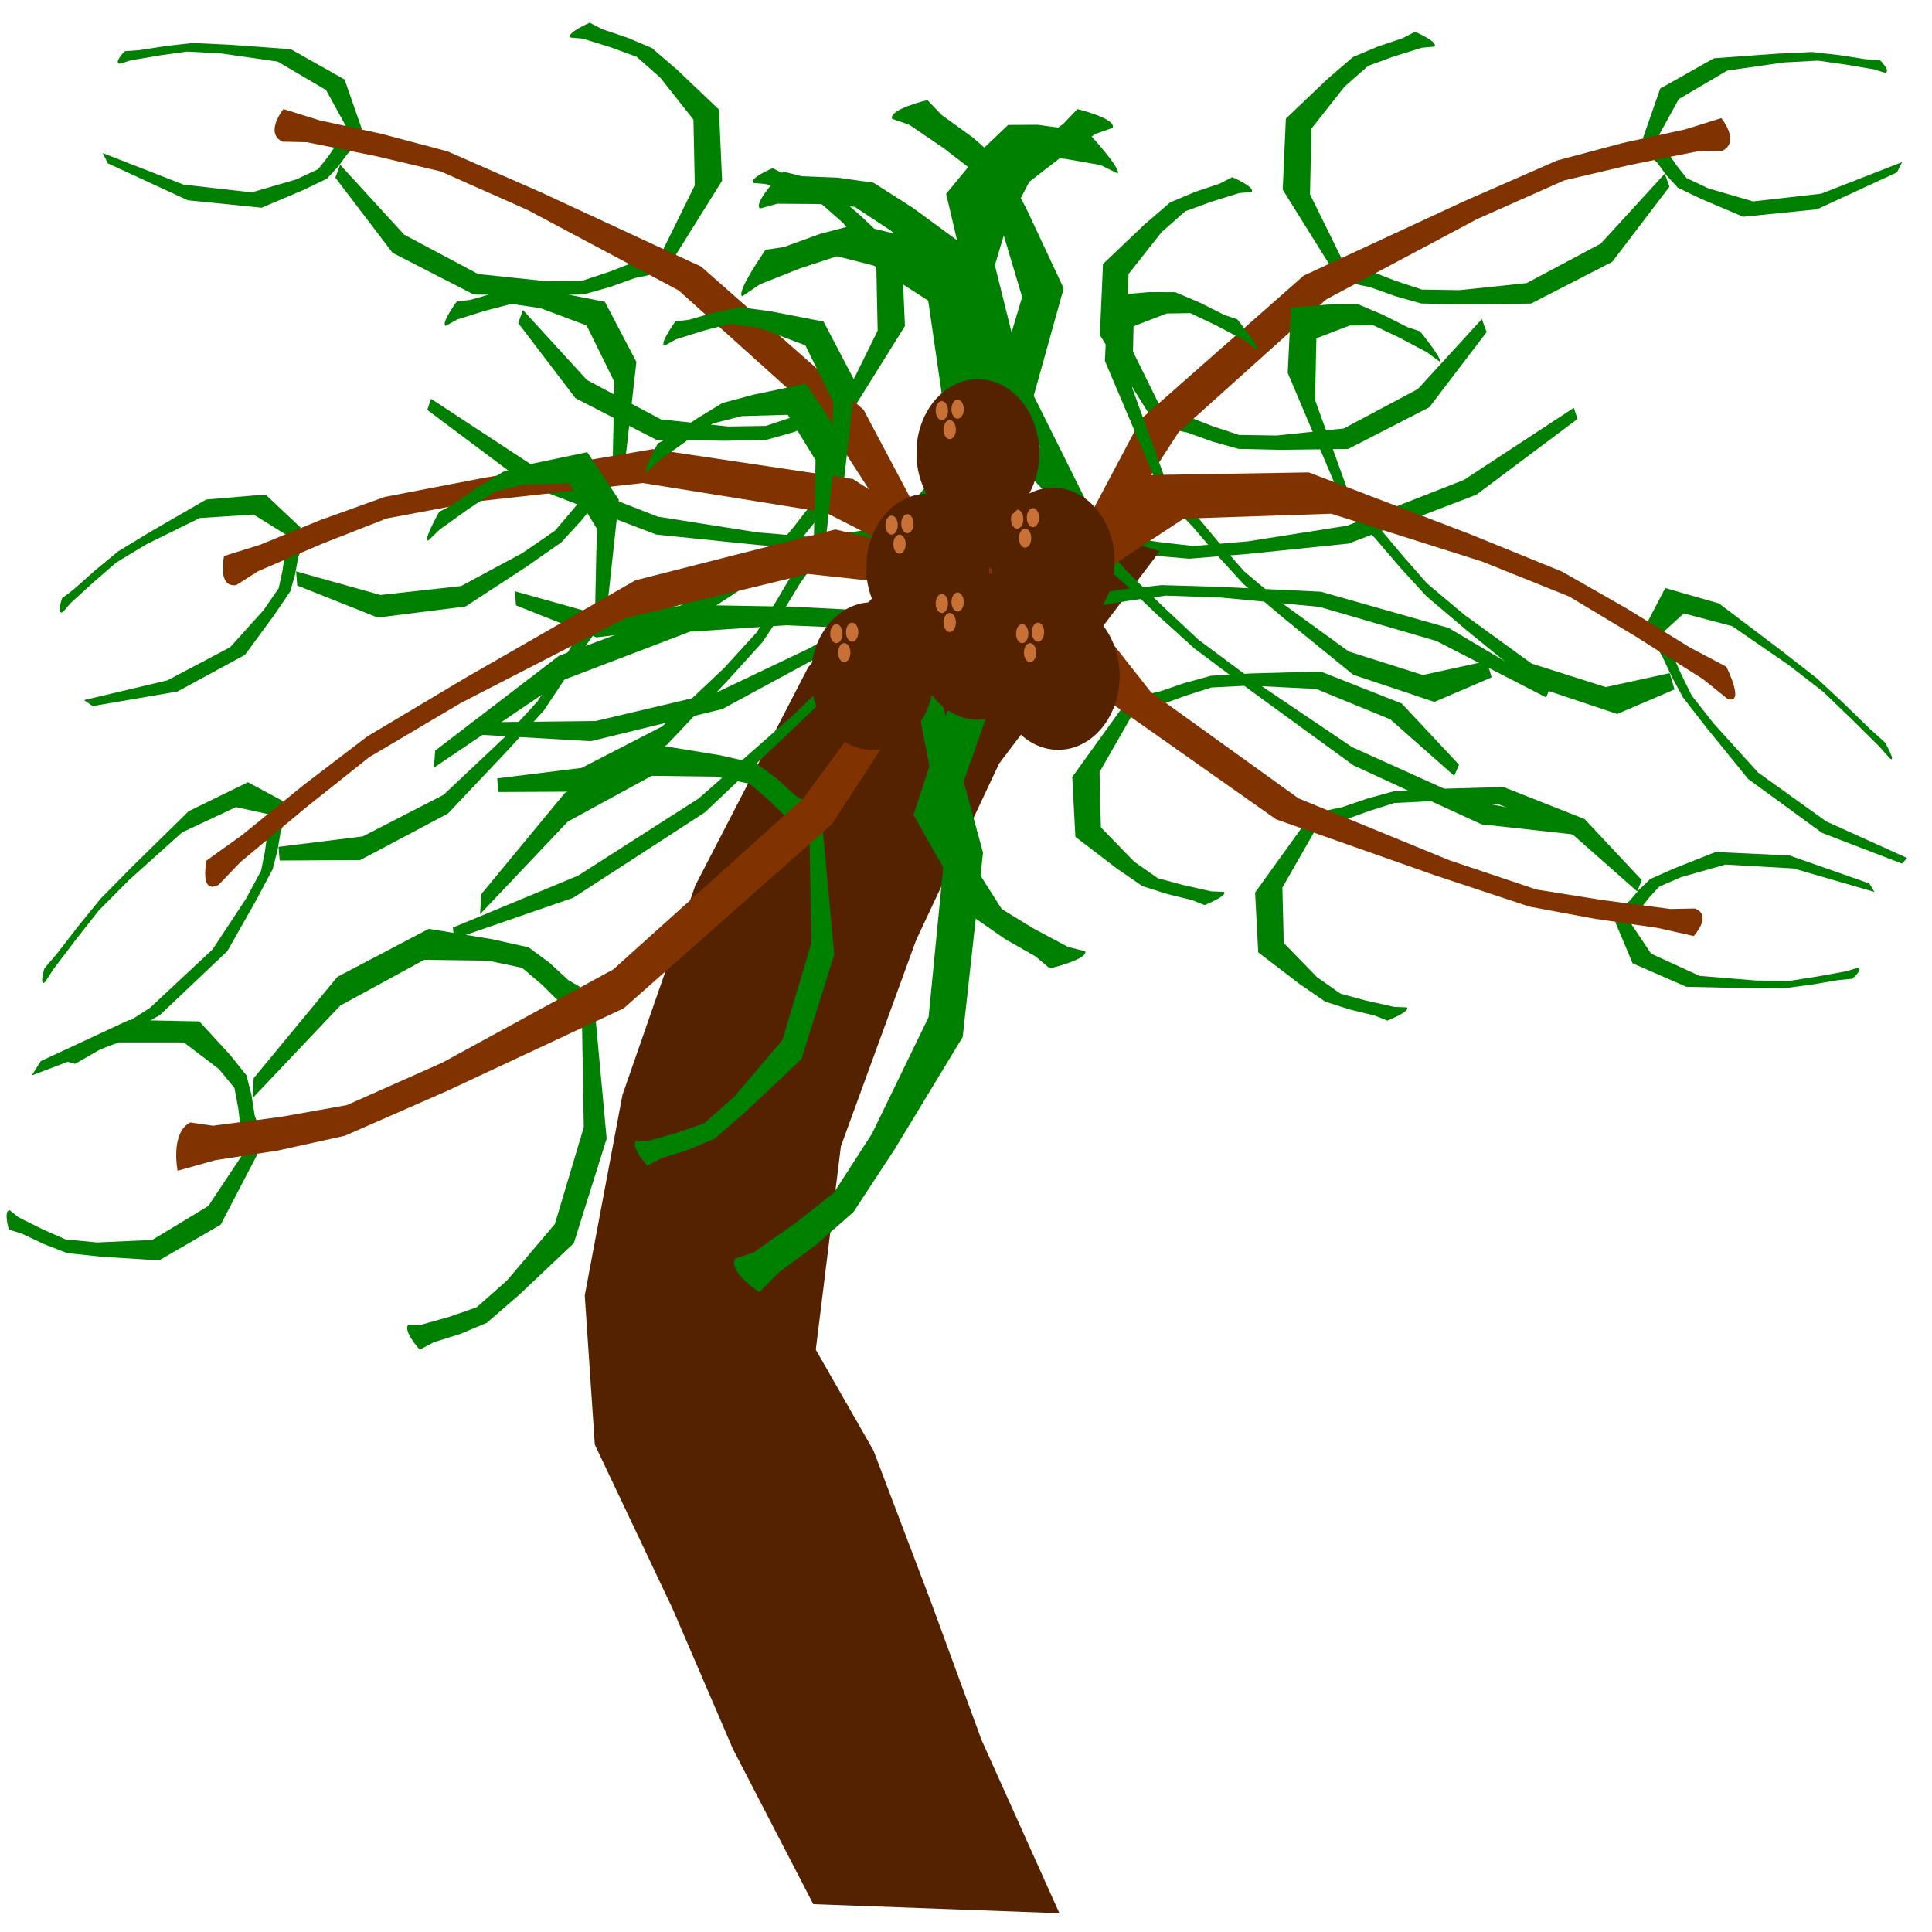 <?xml version="1.0" encoding="UTF-8" standalone="no"?>
<!-- Created with Inkscape (http://www.inkscape.org/) -->

<svg
   xmlns:dc="http://purl.org/dc/elements/1.1/"
   xmlns:cc="http://creativecommons.org/ns#"
   xmlns:rdf="http://www.w3.org/1999/02/22-rdf-syntax-ns#"
   xmlns:svg="http://www.w3.org/2000/svg"
   xmlns="http://www.w3.org/2000/svg"
   xmlns:sodipodi="http://sodipodi.sourceforge.net/DTD/sodipodi-0.dtd"
   xmlns:inkscape="http://www.inkscape.org/namespaces/inkscape"
   width="64"
   height="64"
   viewBox="0 0 64 64"
   id="svg2"
   version="1.1"
   inkscape:version="0.91 r13725"
   sodipodi:docname="arvore2.svg">
  <defs
     id="defs4" />
  <sodipodi:namedview
     id="base"
     pagecolor="#ffffff"
     bordercolor="#666666"
     borderopacity="1.0"
     inkscape:pageopacity="0.0"
     inkscape:pageshadow="2"
     inkscape:zoom="3.6125109"
     inkscape:cx="68.214905"
     inkscape:cy="6.6551126"
     inkscape:document-units="px"
     inkscape:current-layer="layer1"
     showgrid="false"
     units="px"
     inkscape:window-width="1440"
     inkscape:window-height="791"
     inkscape:window-x="0"
     inkscape:window-y="31"
     inkscape:window-maximized="1" />
  <g
     inkscape:label="Camada 1"
     inkscape:groupmode="layer"
     id="layer1"
     transform="translate(0,-988.362)">
    <g
       id="g3626"
       transform="matrix(0.05,0,0,0.06,13.797,994.987)">
      <g
         id="g3503">
        <g
           id="g3355"
           transform="matrix(0.872,0,0,0.516,415.925,-202.015)">
          <path
             style="fill:#008000;fill-opacity:1"
             d="m 25.163,294.245 c 0,0 29.523,9.918 26.863,20.029 l -13.141,6.477 -26.657,25.54 -23.596,25.698 -16.911,45.649 -18.549,87.375 25.347,119.12 73.923,128.871 -5.222,-0.896 -5.223,-0.896 -5.222,-0.896 -5.222,-0.896 -84.289,-124.224 -25.644,-129.496 28.601,-85.969 18.481,-48.455 22.148,-27.15 23.463,-23.915 z"
             id="path3339"
             inkscape:connector-curvature="0"
             sodipodi:nodetypes="cccccccccccccccccccc" />
          <path
             sodipodi:nodetypes="cccccccccccccccccccc"
             inkscape:connector-curvature="0"
             id="path3341"
             d="m 40.738,766.28 c 0,0 -0.107,-18.266 8.755,-19.938 l 8.808,4.848 27.845,6.097 27.133,4.465 41.353,-5.008 75.366,-16.736 88.882,-49.019 83.424,-77.095 0.71,2.972 0.71,2.972 0.71,2.972 0.71,2.972 -76.847,81.059 -97.148,52.3 -76.988,11.111 -44.039,5.041 -27.905,-3.278 -25.663,-4.934 z"
             style="fill:#008000;fill-opacity:1" />
          <path
             sodipodi:nodetypes="cccccccccccccccccccc"
             inkscape:connector-curvature="0"
             id="path3343"
             d="m 142.772,367.085 c 0,0 17.967,10.715 14.711,15.829 l -9.618,1.246 -21.356,9.378 -19.363,10.008 -17.929,22.215 -25.216,44.972 -1.031,70.294 29.509,84.298 -3.306,-1.421 -3.306,-1.421 -3.306,-1.421 -3.306,-1.421 -37.028,-83.57 2.379,-76.078 31.627,-42.412 19.381,-23.486 18.626,-11.068 19.011,-9.047 z"
             style="fill:#008000;fill-opacity:1" />
          <path
             style="fill:#008000;fill-opacity:1"
             d="m 97.375,637.016 c 0,0 -2.507,-20.769 3.53,-21.319 l 6.867,6.849 20.479,11.165 19.759,9.203 28.541,0.605 51.004,-7.543 56.254,-42.164 48.662,-74.893 0.897,3.485 0.897,3.485 0.897,3.485 0.897,3.485 -43.489,80.397 -61.655,44.633 -52.899,0.905 -30.435,-0.976 -20.146,-7.972 -18.783,-9.511 z"
             id="path3345"
             inkscape:connector-curvature="0"
             sodipodi:nodetypes="cccccccccccccccccccc" />
          <path
             style="fill:#008000;fill-opacity:1"
             d="m 281.698,211.522 c 0,0 17.967,10.715 14.711,15.829 l -9.618,1.246 -21.356,9.378 -19.363,10.008 -17.929,22.215 -25.216,44.972 -1.031,70.294 29.509,84.298 -3.306,-1.421 -3.306,-1.421 -3.306,-1.421 -3.306,-1.421 -37.028,-83.57 2.379,-76.078 31.627,-42.412 19.381,-23.486 18.626,-11.068 19.011,-9.047 z"
             id="path3347"
             inkscape:connector-curvature="0"
             sodipodi:nodetypes="cccccccccccccccccccc" />
          <path
             sodipodi:nodetypes="cccccccccccccccccccc"
             inkscape:connector-curvature="0"
             id="path3349"
             d="m 236.301,481.452 c 0,0 -2.507,-20.769 3.53,-21.319 l 6.867,6.849 20.479,11.165 19.759,9.203 28.541,0.605 51.004,-7.543 56.254,-42.164 48.662,-74.893 0.897,3.485 0.897,3.485 0.897,3.485 0.897,3.485 -43.489,80.397 -61.655,44.633 -52.899,0.905 -30.435,-0.976 -20.146,-7.972 -18.783,-9.511 z"
             style="fill:#008000;fill-opacity:1" />
          <path
             sodipodi:nodetypes="cccccccccccccccccccc"
             inkscape:connector-curvature="0"
             id="path3351"
             d="m 634.986,241.955 c 0,0 8.903,12.59 3.678,13.414 l -8.339,-3.667 -21.901,-5.232 -20.628,-4.082 -25.727,1.919 -43.211,8.74 -36.805,30.484 -19.517,50.031 -1.92,-2.074 -1.92,-2.074 -1.92,-2.074 -1.92,-2.074 13.124,-53.006 40.845,-32.438 47.034,-4.804 27.54,-1.842 20.579,3.292 19.854,4.35 z"
             style="fill:#008000;fill-opacity:1" />
          <path
             style="fill:#008000;fill-opacity:1"
             d="m 460.497,345.235 c 0,0 7.507,-15.331 11.342,-13.463 l 1.124,7.305 7.364,15.368 7.786,13.74 16.745,11.051 33.66,13.771 51.792,-8.271 61.451,-33.786 -0.976,2.75 -0.976,2.75 -0.976,2.75 -0.976,2.75 -60.754,39.529 -56.08,7.971 -31.913,-19.078 -17.712,-12.014 -8.55,-13.03 -7.07,-13.59 z"
             id="path3353"
             inkscape:connector-curvature="0"
             sodipodi:nodetypes="cccccccccccccccccccc" />
          <path
             transform="matrix(0.71,0.704,-0.704,0.71,0,0)"
             sodipodi:nodetypes="cccccccccccccccccccc"
             inkscape:connector-curvature="0"
             id="rect3336"
             d="m 579.322,-146.439 c 0,0 28.098,7.598 25.189,24.14 l -12.881,13.666 -26.556,47.136 -23.612,46.561 -17.858,75.998 -20.868,141.753 20.326,179.661 66.784,181.883 -5,0 -5,0 -5,0 -5,0 -76.929,-171.826 -20.256,-195.823 30.503,-142.251 19.466,-80.811 22.267,-48.446 23.423,-43.735 z"
             style="fill:#803300;fill-opacity:1" />
        </g>
        <path
           style="fill:#552200;fill-opacity:1"
           d="m 366.031,162.241 126.447,31.612 -106.482,117.296 -54.905,97.331 -49.913,113.969 -16.638,112.305 38.267,55.737 38.267,84.021 33.276,75.702 51.577,95.667 -163.05,-4.991 -53.241,-85.685 -39.931,-77.366 -51.577,-90.676 -6.655,-82.357 24.957,-110.641 48.25,-115.633 74.87,-120.624 z"
           id="rect3366"
           inkscape:connector-curvature="0"
           sodipodi:nodetypes="ccccccccccccccccccc" />
        <g
           transform="matrix(-0.872,0,0,0.516,360.435,-207.006)"
           id="g3369">
          <path
             sodipodi:nodetypes="cccccccccccccccccccc"
             inkscape:connector-curvature="0"
             id="path3371"
             d="m 25.163,294.245 c 0,0 29.523,9.918 26.863,20.029 l -13.141,6.477 -26.657,25.54 -23.596,25.698 -16.911,45.649 -18.549,87.375 25.347,119.12 73.923,128.871 -5.222,-0.896 -5.223,-0.896 -5.222,-0.896 -5.222,-0.896 -84.289,-124.224 -25.644,-129.496 28.601,-85.969 18.481,-48.455 22.148,-27.15 23.463,-23.915 z"
             style="fill:#008000;fill-opacity:1" />
          <path
             style="fill:#008000;fill-opacity:1"
             d="m 40.738,766.28 c 0,0 -0.107,-18.266 8.755,-19.938 l 8.808,4.848 27.845,6.097 27.133,4.465 41.353,-5.008 75.366,-16.736 88.882,-49.019 83.424,-77.095 0.71,2.972 0.71,2.972 0.71,2.972 0.71,2.972 -76.847,81.059 -97.148,52.3 -76.988,11.111 -44.039,5.041 -27.905,-3.278 -25.663,-4.934 z"
             id="path3373"
             inkscape:connector-curvature="0"
             sodipodi:nodetypes="cccccccccccccccccccc" />
          <path
             style="fill:#008000;fill-opacity:1"
             d="m 142.772,367.085 c 0,0 17.967,10.715 14.711,15.829 l -9.618,1.246 -21.356,9.378 -19.363,10.008 -17.929,22.215 -25.216,44.972 -1.031,70.294 29.509,84.298 -3.306,-1.421 -3.306,-1.421 -3.306,-1.421 -3.306,-1.421 -37.028,-83.57 2.379,-76.078 31.627,-42.412 19.381,-23.486 18.626,-11.068 19.011,-9.047 z"
             id="path3375"
             inkscape:connector-curvature="0"
             sodipodi:nodetypes="cccccccccccccccccccc" />
          <path
             sodipodi:nodetypes="cccccccccccccccccccc"
             inkscape:connector-curvature="0"
             id="path3377"
             d="m 97.375,637.016 c 0,0 -2.507,-20.769 3.53,-21.319 l 6.867,6.849 20.479,11.165 19.759,9.203 28.541,0.605 51.004,-7.543 56.254,-42.164 48.662,-74.893 0.897,3.485 0.897,3.485 0.897,3.485 0.897,3.485 -43.489,80.397 -61.655,44.633 -52.899,0.905 -30.435,-0.976 -20.146,-7.972 -18.783,-9.511 z"
             style="fill:#008000;fill-opacity:1" />
          <path
             sodipodi:nodetypes="cccccccccccccccccccc"
             inkscape:connector-curvature="0"
             id="path3379"
             d="m 281.698,211.522 c 0,0 17.967,10.715 14.711,15.829 l -9.618,1.246 -21.356,9.378 -19.363,10.008 -17.929,22.215 -25.216,44.972 -1.031,70.294 29.509,84.298 -3.306,-1.421 -3.306,-1.421 -3.306,-1.421 -3.306,-1.421 -37.028,-83.57 2.379,-76.078 31.627,-42.412 19.381,-23.486 18.626,-11.068 19.011,-9.047 z"
             style="fill:#008000;fill-opacity:1" />
          <path
             style="fill:#008000;fill-opacity:1"
             d="m 236.301,481.452 c 0,0 -2.507,-20.769 3.53,-21.319 l 6.867,6.849 20.479,11.165 19.759,9.203 28.541,0.605 51.004,-7.543 56.254,-42.164 48.662,-74.893 0.897,3.485 0.897,3.485 0.897,3.485 0.897,3.485 -43.489,80.397 -61.655,44.633 -52.899,0.905 -30.435,-0.976 -20.146,-7.972 -18.783,-9.511 z"
             id="path3381"
             inkscape:connector-curvature="0"
             sodipodi:nodetypes="cccccccccccccccccccc" />
          <path
             style="fill:#008000;fill-opacity:1"
             d="m 634.986,241.955 c 0,0 8.903,12.59 3.678,13.414 l -8.339,-3.667 -21.901,-5.232 -20.628,-4.082 -25.727,1.919 -43.211,8.74 -36.805,30.484 -19.517,50.031 -1.92,-2.074 -1.92,-2.074 -1.92,-2.074 -1.92,-2.074 13.124,-53.006 40.845,-32.438 47.034,-4.804 27.54,-1.842 20.579,3.292 19.854,4.35 z"
             id="path3383"
             inkscape:connector-curvature="0"
             sodipodi:nodetypes="cccccccccccccccccccc" />
          <path
             sodipodi:nodetypes="cccccccccccccccccccc"
             inkscape:connector-curvature="0"
             id="path3385"
             d="m 460.497,345.235 c 0,0 7.507,-15.331 11.342,-13.463 l 1.124,7.305 7.364,15.368 7.786,13.74 16.745,11.051 33.66,13.771 51.792,-8.271 61.451,-33.786 -0.976,2.75 -0.976,2.75 -0.976,2.75 -0.976,2.75 -60.754,39.529 -56.08,7.971 -31.913,-19.078 -17.712,-12.014 -8.55,-13.03 -7.07,-13.59 z"
             style="fill:#008000;fill-opacity:1" />
          <path
             style="fill:#803300;fill-opacity:1"
             d="m 579.322,-146.439 c 0,0 28.098,7.598 25.189,24.14 l -12.881,13.666 -26.556,47.136 -23.612,46.561 -17.858,75.998 -20.868,141.753 20.326,179.661 66.784,181.883 -5,0 -5,0 -5,0 -5,0 -76.929,-171.826 -20.256,-195.823 30.503,-142.251 19.466,-80.811 22.267,-48.446 23.423,-43.735 z"
             id="path3387"
             inkscape:connector-curvature="0"
             sodipodi:nodetypes="cccccccccccccccccccc"
             transform="matrix(0.71,0.704,-0.704,0.71,0,0)" />
        </g>
        <g
           id="g3389"
           transform="matrix(-0.762,0.425,0.251,0.45,188.229,-158.809)">
          <path
             style="fill:#008000;fill-opacity:1"
             d="m 25.163,294.245 c 0,0 29.523,9.918 26.863,20.029 l -13.141,6.477 -26.657,25.54 -23.596,25.698 -16.911,45.649 -18.549,87.375 25.347,119.12 73.923,128.871 -5.222,-0.896 -5.223,-0.896 -5.222,-0.896 -5.222,-0.896 -84.289,-124.224 -25.644,-129.496 28.601,-85.969 18.481,-48.455 22.148,-27.15 23.463,-23.915 z"
             id="path3391"
             inkscape:connector-curvature="0"
             sodipodi:nodetypes="cccccccccccccccccccc" />
          <path
             sodipodi:nodetypes="cccccccccccccccccccc"
             inkscape:connector-curvature="0"
             id="path3393"
             d="m 40.738,766.28 c 0,0 -0.107,-18.266 8.755,-19.938 l 8.808,4.848 27.845,6.097 27.133,4.465 41.353,-5.008 75.366,-16.736 88.882,-49.019 83.424,-77.095 0.71,2.972 0.71,2.972 0.71,2.972 0.71,2.972 -76.847,81.059 -97.148,52.3 -76.988,11.111 -44.039,5.041 -27.905,-3.278 -25.663,-4.934 z"
             style="fill:#008000;fill-opacity:1" />
          <path
             sodipodi:nodetypes="cccccccccccccccccccc"
             inkscape:connector-curvature="0"
             id="path3395"
             d="m 142.772,367.085 c 0,0 17.967,10.715 14.711,15.829 l -9.618,1.246 -21.356,9.378 -19.363,10.008 -17.929,22.215 -25.216,44.972 -1.031,70.294 29.509,84.298 -3.306,-1.421 -3.306,-1.421 -3.306,-1.421 -3.306,-1.421 -37.028,-83.57 2.379,-76.078 31.627,-42.412 19.381,-23.486 18.626,-11.068 19.011,-9.047 z"
             style="fill:#008000;fill-opacity:1" />
          <path
             style="fill:#008000;fill-opacity:1"
             d="m 97.375,637.016 c 0,0 -2.507,-20.769 3.53,-21.319 l 6.867,6.849 20.479,11.165 19.759,9.203 28.541,0.605 51.004,-7.543 56.254,-42.164 48.662,-74.893 0.897,3.485 0.897,3.485 0.897,3.485 0.897,3.485 -43.489,80.397 -61.655,44.633 -52.899,0.905 -30.435,-0.976 -20.146,-7.972 -18.783,-9.511 z"
             id="path3397"
             inkscape:connector-curvature="0"
             sodipodi:nodetypes="cccccccccccccccccccc" />
          <path
             style="fill:#008000;fill-opacity:1"
             d="m 281.698,211.522 c 0,0 17.967,10.715 14.711,15.829 l -9.618,1.246 -21.356,9.378 -19.363,10.008 -17.929,22.215 -25.216,44.972 -1.031,70.294 29.509,84.298 -3.306,-1.421 -3.306,-1.421 -3.306,-1.421 -3.306,-1.421 -37.028,-83.57 2.379,-76.078 31.627,-42.412 19.381,-23.486 18.626,-11.068 19.011,-9.047 z"
             id="path3399"
             inkscape:connector-curvature="0"
             sodipodi:nodetypes="cccccccccccccccccccc" />
          <path
             sodipodi:nodetypes="cccccccccccccccccccc"
             inkscape:connector-curvature="0"
             id="path3401"
             d="m 236.301,481.452 c 0,0 -2.507,-20.769 3.53,-21.319 l 6.867,6.849 20.479,11.165 19.759,9.203 28.541,0.605 51.004,-7.543 56.254,-42.164 48.662,-74.893 0.897,3.485 0.897,3.485 0.897,3.485 0.897,3.485 -43.489,80.397 -61.655,44.633 -52.899,0.905 -30.435,-0.976 -20.146,-7.972 -18.783,-9.511 z"
             style="fill:#008000;fill-opacity:1" />
          <path
             sodipodi:nodetypes="cccccccccccccccccccc"
             inkscape:connector-curvature="0"
             id="path3403"
             d="m 634.986,241.955 c 0,0 8.903,12.59 3.678,13.414 l -8.339,-3.667 -21.901,-5.232 -20.628,-4.082 -25.727,1.919 -43.211,8.74 -36.805,30.484 -19.517,50.031 -1.92,-2.074 -1.92,-2.074 -1.92,-2.074 -1.92,-2.074 13.124,-53.006 40.845,-32.438 47.034,-4.804 27.54,-1.842 20.579,3.292 19.854,4.35 z"
             style="fill:#008000;fill-opacity:1" />
          <path
             style="fill:#008000;fill-opacity:1"
             d="m 460.497,345.235 c 0,0 7.507,-15.331 11.342,-13.463 l 1.124,7.305 7.364,15.368 7.786,13.74 16.745,11.051 33.66,13.771 51.792,-8.271 61.451,-33.786 -0.976,2.75 -0.976,2.75 -0.976,2.75 -0.976,2.75 -60.754,39.529 -56.08,7.971 -31.913,-19.078 -17.712,-12.014 -8.55,-13.03 -7.07,-13.59 z"
             id="path3405"
             inkscape:connector-curvature="0"
             sodipodi:nodetypes="cccccccccccccccccccc" />
          <path
             transform="matrix(0.71,0.704,-0.704,0.71,0,0)"
             sodipodi:nodetypes="cccccccccccccccccccc"
             inkscape:connector-curvature="0"
             id="path3407"
             d="m 579.322,-146.439 c 0,0 28.098,7.598 25.189,24.14 l -12.881,13.666 -26.556,47.136 -23.612,46.561 -17.858,75.998 -20.868,141.753 20.326,179.661 66.784,181.883 -5,0 -5,0 -5,0 -5,0 -76.929,-171.826 -20.256,-195.823 30.503,-142.251 19.466,-80.811 22.267,-48.446 23.423,-43.735 z"
             style="fill:#803300;fill-opacity:1" />
        </g>
        <g
           transform="matrix(-0.762,0.682,0.251,0.366,176.583,-97.347)"
           id="g3409">
          <path
             sodipodi:nodetypes="cccccccccccccccccccc"
             inkscape:connector-curvature="0"
             id="path3411"
             d="m 25.163,294.245 c 0,0 29.523,9.918 26.863,20.029 l -13.141,6.477 -26.657,25.54 -23.596,25.698 -16.911,45.649 -18.549,87.375 25.347,119.12 73.923,128.871 -5.222,-0.896 -5.223,-0.896 -5.222,-0.896 -5.222,-0.896 -84.289,-124.224 -25.644,-129.496 28.601,-85.969 18.481,-48.455 22.148,-27.15 23.463,-23.915 z"
             style="fill:#008000;fill-opacity:1" />
          <path
             style="fill:#008000;fill-opacity:1"
             d="m 40.738,766.28 c 0,0 -0.107,-18.266 8.755,-19.938 l 8.808,4.848 27.845,6.097 27.133,4.465 41.353,-5.008 75.366,-16.736 88.882,-49.019 83.424,-77.095 0.71,2.972 0.71,2.972 0.71,2.972 0.71,2.972 -76.847,81.059 -97.148,52.3 -76.988,11.111 -44.039,5.041 -27.905,-3.278 -25.663,-4.934 z"
             id="path3413"
             inkscape:connector-curvature="0"
             sodipodi:nodetypes="cccccccccccccccccccc" />
          <path
             style="fill:#008000;fill-opacity:1"
             d="m 142.772,367.085 c 0,0 17.967,10.715 14.711,15.829 l -9.618,1.246 -21.356,9.378 -19.363,10.008 -17.929,22.215 -25.216,44.972 -1.031,70.294 29.509,84.298 -3.306,-1.421 -3.306,-1.421 -3.306,-1.421 -3.306,-1.421 -37.028,-83.57 2.379,-76.078 31.627,-42.412 19.381,-23.486 18.626,-11.068 19.011,-9.047 z"
             id="path3415"
             inkscape:connector-curvature="0"
             sodipodi:nodetypes="cccccccccccccccccccc" />
          <path
             sodipodi:nodetypes="cccccccccccccccccccc"
             inkscape:connector-curvature="0"
             id="path3417"
             d="m 97.375,637.016 c 0,0 -2.507,-20.769 3.53,-21.319 l 6.867,6.849 20.479,11.165 19.759,9.203 28.541,0.605 51.004,-7.543 56.254,-42.164 48.662,-74.893 0.897,3.485 0.897,3.485 0.897,3.485 0.897,3.485 -43.489,80.397 -61.655,44.633 -52.899,0.905 -30.435,-0.976 -20.146,-7.972 -18.783,-9.511 z"
             style="fill:#008000;fill-opacity:1" />
          <path
             sodipodi:nodetypes="cccccccccccccccccccc"
             inkscape:connector-curvature="0"
             id="path3419"
             d="m 281.698,211.522 c 0,0 17.967,10.715 14.711,15.829 l -9.618,1.246 -21.356,9.378 -19.363,10.008 -17.929,22.215 -25.216,44.972 -1.031,70.294 29.509,84.298 -3.306,-1.421 -3.306,-1.421 -3.306,-1.421 -3.306,-1.421 -37.028,-83.57 2.379,-76.078 31.627,-42.412 19.381,-23.486 18.626,-11.068 19.011,-9.047 z"
             style="fill:#008000;fill-opacity:1" />
          <path
             style="fill:#008000;fill-opacity:1"
             d="m 236.301,481.452 c 0,0 -2.507,-20.769 3.53,-21.319 l 6.867,6.849 20.479,11.165 19.759,9.203 28.541,0.605 51.004,-7.543 56.254,-42.164 48.662,-74.893 0.897,3.485 0.897,3.485 0.897,3.485 0.897,3.485 -43.489,80.397 -61.655,44.633 -52.899,0.905 -30.435,-0.976 -20.146,-7.972 -18.783,-9.511 z"
             id="path3421"
             inkscape:connector-curvature="0"
             sodipodi:nodetypes="cccccccccccccccccccc" />
          <path
             style="fill:#008000;fill-opacity:1"
             d="m 634.986,241.955 c 0,0 8.903,12.59 3.678,13.414 l -8.339,-3.667 -21.901,-5.232 -20.628,-4.082 -25.727,1.919 -43.211,8.74 -36.805,30.484 -19.517,50.031 -1.92,-2.074 -1.92,-2.074 -1.92,-2.074 -1.92,-2.074 13.124,-53.006 40.845,-32.438 47.034,-4.804 27.54,-1.842 20.579,3.292 19.854,4.35 z"
             id="path3423"
             inkscape:connector-curvature="0"
             sodipodi:nodetypes="cccccccccccccccccccc" />
          <path
             sodipodi:nodetypes="cccccccccccccccccccc"
             inkscape:connector-curvature="0"
             id="path3425"
             d="m 460.497,345.235 c 0,0 7.507,-15.331 11.342,-13.463 l 1.124,7.305 7.364,15.368 7.786,13.74 16.745,11.051 33.66,13.771 51.792,-8.271 61.451,-33.786 -0.976,2.75 -0.976,2.75 -0.976,2.75 -0.976,2.75 -60.754,39.529 -56.08,7.971 -31.913,-19.078 -17.712,-12.014 -8.55,-13.03 -7.07,-13.59 z"
             style="fill:#008000;fill-opacity:1" />
          <path
             style="fill:#803300;fill-opacity:1"
             d="m 579.322,-146.439 c 0,0 28.098,7.598 25.189,24.14 l -12.881,13.666 -26.556,47.136 -23.612,46.561 -17.858,75.998 -20.868,141.753 20.326,179.661 66.784,181.883 -5,0 -5,0 -5,0 -5,0 -76.929,-171.826 -20.256,-195.823 30.503,-142.251 19.466,-80.811 22.267,-48.446 23.423,-43.735 z"
             id="path3427"
             inkscape:connector-curvature="0"
             sodipodi:nodetypes="cccccccccccccccccccc"
             transform="matrix(0.71,0.704,-0.704,0.71,0,0)" />
        </g>
        <g
           id="g3429"
           transform="matrix(-0.793,-0.122,0.261,-0.762,170.336,830.285)">
          <path
             style="fill:#008000;fill-opacity:1"
             d="m 25.163,294.245 c 0,0 29.523,9.918 26.863,20.029 l -13.141,6.477 -26.657,25.54 -23.596,25.698 -16.911,45.649 -18.549,87.375 25.347,119.12 73.923,128.871 -5.222,-0.896 -5.223,-0.896 -5.222,-0.896 -5.222,-0.896 -84.289,-124.224 -25.644,-129.496 28.601,-85.969 18.481,-48.455 22.148,-27.15 23.463,-23.915 z"
             id="path3431"
             inkscape:connector-curvature="0"
             sodipodi:nodetypes="cccccccccccccccccccc" />
          <path
             sodipodi:nodetypes="cccccccccccccccccccc"
             inkscape:connector-curvature="0"
             id="path3433"
             d="m 40.738,766.28 c 0,0 -0.107,-18.266 8.755,-19.938 l 8.808,4.848 27.845,6.097 27.133,4.465 41.353,-5.008 75.366,-16.736 88.882,-49.019 83.424,-77.095 0.71,2.972 0.71,2.972 0.71,2.972 0.71,2.972 -76.847,81.059 -97.148,52.3 -76.988,11.111 -44.039,5.041 -27.905,-3.278 -25.663,-4.934 z"
             style="fill:#008000;fill-opacity:1" />
          <path
             sodipodi:nodetypes="cccccccccccccccccccc"
             inkscape:connector-curvature="0"
             id="path3435"
             d="m 142.772,367.085 c 0,0 17.967,10.715 14.711,15.829 l -9.618,1.246 -21.356,9.378 -19.363,10.008 -17.929,22.215 -25.216,44.972 -1.031,70.294 29.509,84.298 -3.306,-1.421 -3.306,-1.421 -3.306,-1.421 -3.306,-1.421 -37.028,-83.57 2.379,-76.078 31.627,-42.412 19.381,-23.486 18.626,-11.068 19.011,-9.047 z"
             style="fill:#008000;fill-opacity:1" />
          <path
             style="fill:#008000;fill-opacity:1"
             d="m 97.375,637.016 c 0,0 -2.507,-20.769 3.53,-21.319 l 6.867,6.849 20.479,11.165 19.759,9.203 28.541,0.605 51.004,-7.543 56.254,-42.164 48.662,-74.893 0.897,3.485 0.897,3.485 0.897,3.485 0.897,3.485 -43.489,80.397 -61.655,44.633 -52.899,0.905 -30.435,-0.976 -20.146,-7.972 -18.783,-9.511 z"
             id="path3437"
             inkscape:connector-curvature="0"
             sodipodi:nodetypes="cccccccccccccccccccc" />
          <path
             style="fill:#008000;fill-opacity:1"
             d="m 281.698,211.522 c 0,0 17.967,10.715 14.711,15.829 l -9.618,1.246 -21.356,9.378 -19.363,10.008 -17.929,22.215 -25.216,44.972 -1.031,70.294 29.509,84.298 -3.306,-1.421 -3.306,-1.421 -3.306,-1.421 -3.306,-1.421 -37.028,-83.57 2.379,-76.078 31.627,-42.412 19.381,-23.486 18.626,-11.068 19.011,-9.047 z"
             id="path3439"
             inkscape:connector-curvature="0"
             sodipodi:nodetypes="cccccccccccccccccccc" />
          <path
             sodipodi:nodetypes="cccccccccccccccccccc"
             inkscape:connector-curvature="0"
             id="path3441"
             d="m 236.301,481.452 c 0,0 -2.507,-20.769 3.53,-21.319 l 6.867,6.849 20.479,11.165 19.759,9.203 28.541,0.605 51.004,-7.543 56.254,-42.164 48.662,-74.893 0.897,3.485 0.897,3.485 0.897,3.485 0.897,3.485 -43.489,80.397 -61.655,44.633 -52.899,0.905 -30.435,-0.976 -20.146,-7.972 -18.783,-9.511 z"
             style="fill:#008000;fill-opacity:1" />
          <path
             sodipodi:nodetypes="cccccccccccccccccccc"
             inkscape:connector-curvature="0"
             id="path3443"
             d="m 634.986,241.955 c 0,0 8.903,12.59 3.678,13.414 l -8.339,-3.667 -21.901,-5.232 -20.628,-4.082 -25.727,1.919 -43.211,8.74 -36.805,30.484 -19.517,50.031 -1.92,-2.074 -1.92,-2.074 -1.92,-2.074 -1.92,-2.074 13.124,-53.006 40.845,-32.438 47.034,-4.804 27.54,-1.842 20.579,3.292 19.854,4.35 z"
             style="fill:#008000;fill-opacity:1" />
          <path
             style="fill:#008000;fill-opacity:1"
             d="m 460.497,345.235 c 0,0 7.507,-15.331 11.342,-13.463 l 1.124,7.305 7.364,15.368 7.786,13.74 16.745,11.051 33.66,13.771 51.792,-8.271 61.451,-33.786 -0.976,2.75 -0.976,2.75 -0.976,2.75 -0.976,2.75 -60.754,39.529 -56.08,7.971 -31.913,-19.078 -17.712,-12.014 -8.55,-13.03 -7.07,-13.59 z"
             id="path3445"
             inkscape:connector-curvature="0"
             sodipodi:nodetypes="cccccccccccccccccccc" />
          <path
             transform="matrix(0.71,0.704,-0.704,0.71,0,0)"
             sodipodi:nodetypes="cccccccccccccccccccc"
             inkscape:connector-curvature="0"
             id="path3447"
             d="m 579.322,-146.439 c 0,0 28.098,7.598 25.189,24.14 l -12.881,13.666 -26.556,47.136 -23.612,46.561 -17.858,75.998 -20.868,141.753 20.326,179.661 66.784,181.883 -5,0 -5,0 -5,0 -5,0 -76.929,-171.826 -20.256,-195.823 30.503,-142.251 19.466,-80.811 22.267,-48.446 23.423,-43.735 z"
             style="fill:#803300;fill-opacity:1" />
        </g>
        <g
           transform="matrix(0.872,0.6,0,0.493,419.253,-200.768)"
           id="g3449">
          <path
             sodipodi:nodetypes="cccccccccccccccccccc"
             inkscape:connector-curvature="0"
             id="path3451"
             d="m 25.163,294.245 c 0,0 29.523,9.918 26.863,20.029 l -13.141,6.477 -26.657,25.54 -23.596,25.698 -16.911,45.649 -18.549,87.375 25.347,119.12 73.923,128.871 -5.222,-0.896 -5.223,-0.896 -5.222,-0.896 -5.222,-0.896 -84.289,-124.224 -25.644,-129.496 28.601,-85.969 18.481,-48.455 22.148,-27.15 23.463,-23.915 z"
             style="fill:#008000;fill-opacity:1" />
          <path
             style="fill:#008000;fill-opacity:1"
             d="m 40.738,766.28 c 0,0 -0.107,-18.266 8.755,-19.938 l 8.808,4.848 27.845,6.097 27.133,4.465 41.353,-5.008 75.366,-16.736 88.882,-49.019 83.424,-77.095 0.71,2.972 0.71,2.972 0.71,2.972 0.71,2.972 -76.847,81.059 -97.148,52.3 -76.988,11.111 -44.039,5.041 -27.905,-3.278 -25.663,-4.934 z"
             id="path3453"
             inkscape:connector-curvature="0"
             sodipodi:nodetypes="cccccccccccccccccccc" />
          <path
             style="fill:#008000;fill-opacity:1"
             d="m 142.772,367.085 c 0,0 17.967,10.715 14.711,15.829 l -9.618,1.246 -21.356,9.378 -19.363,10.008 -17.929,22.215 -25.216,44.972 -1.031,70.294 29.509,84.298 -3.306,-1.421 -3.306,-1.421 -3.306,-1.421 -3.306,-1.421 -37.028,-83.57 2.379,-76.078 31.627,-42.412 19.381,-23.486 18.626,-11.068 19.011,-9.047 z"
             id="path3455"
             inkscape:connector-curvature="0"
             sodipodi:nodetypes="cccccccccccccccccccc" />
          <path
             sodipodi:nodetypes="cccccccccccccccccccc"
             inkscape:connector-curvature="0"
             id="path3457"
             d="m 97.375,637.016 c 0,0 -2.507,-20.769 3.53,-21.319 l 6.867,6.849 20.479,11.165 19.759,9.203 28.541,0.605 51.004,-7.543 56.254,-42.164 48.662,-74.893 0.897,3.485 0.897,3.485 0.897,3.485 0.897,3.485 -43.489,80.397 -61.655,44.633 -52.899,0.905 -30.435,-0.976 -20.146,-7.972 -18.783,-9.511 z"
             style="fill:#008000;fill-opacity:1" />
          <path
             sodipodi:nodetypes="cccccccccccccccccccc"
             inkscape:connector-curvature="0"
             id="path3459"
             d="m 281.698,211.522 c 0,0 17.967,10.715 14.711,15.829 l -9.618,1.246 -21.356,9.378 -19.363,10.008 -17.929,22.215 -25.216,44.972 -1.031,70.294 29.509,84.298 -3.306,-1.421 -3.306,-1.421 -3.306,-1.421 -3.306,-1.421 -37.028,-83.57 2.379,-76.078 31.627,-42.412 19.381,-23.486 18.626,-11.068 19.011,-9.047 z"
             style="fill:#008000;fill-opacity:1" />
          <path
             style="fill:#008000;fill-opacity:1"
             d="m 236.301,481.452 c 0,0 -2.507,-20.769 3.53,-21.319 l 6.867,6.849 20.479,11.165 19.759,9.203 28.541,0.605 51.004,-7.543 56.254,-42.164 48.662,-74.893 0.897,3.485 0.897,3.485 0.897,3.485 0.897,3.485 -43.489,80.397 -61.655,44.633 -52.899,0.905 -30.435,-0.976 -20.146,-7.972 -18.783,-9.511 z"
             id="path3461"
             inkscape:connector-curvature="0"
             sodipodi:nodetypes="cccccccccccccccccccc" />
          <path
             style="fill:#008000;fill-opacity:1"
             d="m 634.986,241.955 c 0,0 8.903,12.59 3.678,13.414 l -8.339,-3.667 -21.901,-5.232 -20.628,-4.082 -25.727,1.919 -43.211,8.74 -36.805,30.484 -19.517,50.031 -1.92,-2.074 -1.92,-2.074 -1.92,-2.074 -1.92,-2.074 13.124,-53.006 40.845,-32.438 47.034,-4.804 27.54,-1.842 20.579,3.292 19.854,4.35 z"
             id="path3463"
             inkscape:connector-curvature="0"
             sodipodi:nodetypes="cccccccccccccccccccc" />
          <path
             sodipodi:nodetypes="cccccccccccccccccccc"
             inkscape:connector-curvature="0"
             id="path3465"
             d="m 460.497,345.235 c 0,0 7.507,-15.331 11.342,-13.463 l 1.124,7.305 7.364,15.368 7.786,13.74 16.745,11.051 33.66,13.771 51.792,-8.271 61.451,-33.786 -0.976,2.75 -0.976,2.75 -0.976,2.75 -0.976,2.75 -60.754,39.529 -56.08,7.971 -31.913,-19.078 -17.712,-12.014 -8.55,-13.03 -7.07,-13.59 z"
             style="fill:#008000;fill-opacity:1" />
          <path
             style="fill:#803300;fill-opacity:1"
             d="m 579.322,-146.439 c 0,0 28.098,7.598 25.189,24.14 l -12.881,13.666 -26.556,47.136 -23.612,46.561 -17.858,75.998 -20.868,141.753 20.326,179.661 66.784,181.883 -5,0 -5,0 -5,0 -5,0 -76.929,-171.826 -20.256,-195.823 30.503,-142.251 19.466,-80.811 22.267,-48.446 23.423,-43.735 z"
             id="path3467"
             inkscape:connector-curvature="0"
             sodipodi:nodetypes="cccccccccccccccccccc"
             transform="matrix(0.71,0.704,-0.704,0.71,0,0)" />
        </g>
        <g
           id="g3469"
           transform="matrix(0.872,-0.028,0,-0.435,397.624,552.962)">
          <path
             style="fill:#008000;fill-opacity:1"
             d="m 25.163,294.245 c 0,0 29.523,9.918 26.863,20.029 l -13.141,6.477 -26.657,25.54 -23.596,25.698 -16.911,45.649 -18.549,87.375 25.347,119.12 73.923,128.871 -5.222,-0.896 -5.223,-0.896 -5.222,-0.896 -5.222,-0.896 -84.289,-124.224 -25.644,-129.496 28.601,-85.969 18.481,-48.455 22.148,-27.15 23.463,-23.915 z"
             id="path3471"
             inkscape:connector-curvature="0"
             sodipodi:nodetypes="cccccccccccccccccccc" />
          <path
             sodipodi:nodetypes="cccccccccccccccccccc"
             inkscape:connector-curvature="0"
             id="path3473"
             d="m 40.738,766.28 c 0,0 -0.107,-18.266 8.755,-19.938 l 8.808,4.848 27.845,6.097 27.133,4.465 41.353,-5.008 75.366,-16.736 88.882,-49.019 83.424,-77.095 0.71,2.972 0.71,2.972 0.71,2.972 0.71,2.972 -76.847,81.059 -97.148,52.3 -76.988,11.111 -44.039,5.041 -27.905,-3.278 -25.663,-4.934 z"
             style="fill:#008000;fill-opacity:1" />
          <path
             sodipodi:nodetypes="cccccccccccccccccccc"
             inkscape:connector-curvature="0"
             id="path3475"
             d="m 142.772,367.085 c 0,0 17.967,10.715 14.711,15.829 l -9.618,1.246 -21.356,9.378 -19.363,10.008 -17.929,22.215 -25.216,44.972 -1.031,70.294 29.509,84.298 -3.306,-1.421 -3.306,-1.421 -3.306,-1.421 -3.306,-1.421 -37.028,-83.57 2.379,-76.078 31.627,-42.412 19.381,-23.486 18.626,-11.068 19.011,-9.047 z"
             style="fill:#008000;fill-opacity:1" />
          <path
             style="fill:#008000;fill-opacity:1"
             d="m 97.375,637.016 c 0,0 -2.507,-20.769 3.53,-21.319 l 6.867,6.849 20.479,11.165 19.759,9.203 28.541,0.605 51.004,-7.543 56.254,-42.164 48.662,-74.893 0.897,3.485 0.897,3.485 0.897,3.485 0.897,3.485 -43.489,80.397 -61.655,44.633 -52.899,0.905 -30.435,-0.976 -20.146,-7.972 -18.783,-9.511 z"
             id="path3477"
             inkscape:connector-curvature="0"
             sodipodi:nodetypes="cccccccccccccccccccc" />
          <path
             style="fill:#008000;fill-opacity:1"
             d="m 281.698,211.522 c 0,0 17.967,10.715 14.711,15.829 l -9.618,1.246 -21.356,9.378 -19.363,10.008 -17.929,22.215 -25.216,44.972 -1.031,70.294 29.509,84.298 -3.306,-1.421 -3.306,-1.421 -3.306,-1.421 -3.306,-1.421 -37.028,-83.57 2.379,-76.078 31.627,-42.412 19.381,-23.486 18.626,-11.068 19.011,-9.047 z"
             id="path3479"
             inkscape:connector-curvature="0"
             sodipodi:nodetypes="cccccccccccccccccccc" />
          <path
             sodipodi:nodetypes="cccccccccccccccccccc"
             inkscape:connector-curvature="0"
             id="path3481"
             d="m 236.301,481.452 c 0,0 -2.507,-20.769 3.53,-21.319 l 6.867,6.849 20.479,11.165 19.759,9.203 28.541,0.605 51.004,-7.543 56.254,-42.164 48.662,-74.893 0.897,3.485 0.897,3.485 0.897,3.485 0.897,3.485 -43.489,80.397 -61.655,44.633 -52.899,0.905 -30.435,-0.976 -20.146,-7.972 -18.783,-9.511 z"
             style="fill:#008000;fill-opacity:1" />
          <path
             sodipodi:nodetypes="cccccccccccccccccccc"
             inkscape:connector-curvature="0"
             id="path3483"
             d="m 634.986,241.955 c 0,0 8.903,12.59 3.678,13.414 l -8.339,-3.667 -21.901,-5.232 -20.628,-4.082 -25.727,1.919 -43.211,8.74 -36.805,30.484 -19.517,50.031 -1.92,-2.074 -1.92,-2.074 -1.92,-2.074 -1.92,-2.074 13.124,-53.006 40.845,-32.438 47.034,-4.804 27.54,-1.842 20.579,3.292 19.854,4.35 z"
             style="fill:#008000;fill-opacity:1" />
          <path
             style="fill:#008000;fill-opacity:1"
             d="m 460.497,345.235 c 0,0 7.507,-15.331 11.342,-13.463 l 1.124,7.305 7.364,15.368 7.786,13.74 16.745,11.051 33.66,13.771 51.792,-8.271 61.451,-33.786 -0.976,2.75 -0.976,2.75 -0.976,2.75 -0.976,2.75 -60.754,39.529 -56.08,7.971 -31.913,-19.078 -17.712,-12.014 -8.55,-13.03 -7.07,-13.59 z"
             id="path3485"
             inkscape:connector-curvature="0"
             sodipodi:nodetypes="cccccccccccccccccccc" />
          <path
             transform="matrix(0.71,0.704,-0.704,0.71,0,0)"
             sodipodi:nodetypes="cccccccccccccccccccc"
             inkscape:connector-curvature="0"
             id="path3487"
             d="m 579.322,-146.439 c 0,0 28.098,7.598 25.189,24.14 l -12.881,13.666 -26.556,47.136 -23.612,46.561 -17.858,75.998 -20.868,141.753 20.326,179.661 66.784,181.883 -5,0 -5,0 -5,0 -5,0 -76.929,-171.826 -20.256,-195.823 30.503,-142.251 19.466,-80.811 22.267,-48.446 23.423,-43.735 z"
             style="fill:#803300;fill-opacity:1" />
        </g>
      </g>
      <g
         transform="matrix(0.449,0,0,0.485,-192.874,-85.978)"
         id="g3497">
        <path
           style="fill:#552200;fill-opacity:1"
           id="path3489"
           sodipodi:type="arc"
           sodipodi:cx="1183.7782"
           sodipodi:cy="595.65509"
           sodipodi:rx="90.675911"
           sodipodi:ry="84.020798"
           sodipodi:start="3.2848667"
           sodipodi:end="3.0782547"
           sodipodi:open="true"
           d="m 1094.031,583.658 a 90.676,84.021 0 0 1 98.043,-71.672 90.676,84.021 0 0 1 82.307,87.026 90.676,84.021 0 0 1 -89.544,80.658 90.676,84.021 0 0 1 -91.554,-78.697" />
        <path
           d="m 1121.643,545.861 a 9.069,10.815 0 0 1 9.806,-9.225 9.069,10.815 0 0 1 8.232,11.201 9.069,10.815 0 0 1 -8.956,10.382 9.069,10.815 0 0 1 -9.157,-10.129"
           sodipodi:open="true"
           sodipodi:end="3.0782547"
           sodipodi:start="3.2848667"
           sodipodi:ry="10.814559"
           sodipodi:rx="9.0689621"
           sodipodi:cy="547.40552"
           sodipodi:cx="1130.619"
           sodipodi:type="arc"
           id="path3491"
           style="fill:#c87137;fill-opacity:1" />
        <path
           style="fill:#c87137;fill-opacity:1"
           id="path3493"
           sodipodi:type="arc"
           sodipodi:cx="1153.9119"
           sodipodi:cy="545.74176"
           sodipodi:rx="9.0689621"
           sodipodi:ry="10.814559"
           sodipodi:start="3.2848667"
           sodipodi:end="3.0782547"
           sodipodi:open="true"
           d="m 1144.936,544.198 a 9.069,10.815 0 0 1 9.806,-9.225 9.069,10.815 0 0 1 8.232,11.201 9.069,10.815 0 0 1 -8.956,10.382 9.069,10.815 0 0 1 -9.157,-10.129" />
        <path
           d="m 1133.289,567.491 a 9.069,10.815 0 0 1 9.806,-9.225 9.069,10.815 0 0 1 8.232,11.201 9.069,10.815 0 0 1 -8.956,10.382 9.069,10.815 0 0 1 -9.157,-10.129"
           sodipodi:open="true"
           sodipodi:end="3.0782547"
           sodipodi:start="3.2848667"
           sodipodi:ry="10.814559"
           sodipodi:rx="9.0689621"
           sodipodi:cy="569.03467"
           sodipodi:cx="1142.2654"
           sodipodi:type="arc"
           id="path3495"
           style="fill:#c87137;fill-opacity:1" />
      </g>
      <g
         id="g3576"
         transform="matrix(0.449,0,0,0.485,-109.685,-89.305)">
        <path
           d="m 1094.031,583.658 a 90.676,84.021 0 0 1 98.043,-71.672 90.676,84.021 0 0 1 82.307,87.026 90.676,84.021 0 0 1 -89.544,80.658 90.676,84.021 0 0 1 -91.554,-78.697"
           sodipodi:open="true"
           sodipodi:end="3.0782547"
           sodipodi:start="3.2848667"
           sodipodi:ry="84.020798"
           sodipodi:rx="90.675911"
           sodipodi:cy="595.65509"
           sodipodi:cx="1183.7782"
           sodipodi:type="arc"
           id="path3578"
           style="fill:#552200;fill-opacity:1" />
        <path
           style="fill:#c87137;fill-opacity:1"
           id="path3580"
           sodipodi:type="arc"
           sodipodi:cx="1130.619"
           sodipodi:cy="547.40552"
           sodipodi:rx="9.0689621"
           sodipodi:ry="10.814559"
           sodipodi:start="3.2848667"
           sodipodi:end="3.0782547"
           sodipodi:open="true"
           d="m 1121.643,545.861 a 9.069,10.815 0 0 1 9.806,-9.225 9.069,10.815 0 0 1 8.232,11.201 9.069,10.815 0 0 1 -8.956,10.382 9.069,10.815 0 0 1 -9.157,-10.129" />
        <path
           d="m 1144.936,544.198 a 9.069,10.815 0 0 1 9.806,-9.225 9.069,10.815 0 0 1 8.232,11.201 9.069,10.815 0 0 1 -8.956,10.382 9.069,10.815 0 0 1 -9.157,-10.129"
           sodipodi:open="true"
           sodipodi:end="3.0782547"
           sodipodi:start="3.2848667"
           sodipodi:ry="10.814559"
           sodipodi:rx="9.0689621"
           sodipodi:cy="545.74176"
           sodipodi:cx="1153.9119"
           sodipodi:type="arc"
           id="path3582"
           style="fill:#c87137;fill-opacity:1" />
        <path
           style="fill:#c87137;fill-opacity:1"
           id="path3584"
           sodipodi:type="arc"
           sodipodi:cx="1142.2654"
           sodipodi:cy="569.03467"
           sodipodi:rx="9.0689621"
           sodipodi:ry="10.814559"
           sodipodi:start="3.2848667"
           sodipodi:end="3.0782547"
           sodipodi:open="true"
           d="m 1133.289,567.491 a 9.069,10.815 0 0 1 9.806,-9.225 9.069,10.815 0 0 1 8.232,11.201 9.069,10.815 0 0 1 -8.956,10.382 9.069,10.815 0 0 1 -9.157,-10.129" />
      </g>
      <g
         transform="matrix(0.449,0,0,0.485,-159.599,-42.72)"
         id="g3586">
        <path
           style="fill:#552200;fill-opacity:1"
           id="path3588"
           sodipodi:type="arc"
           sodipodi:cx="1183.7782"
           sodipodi:cy="595.65509"
           sodipodi:rx="90.675911"
           sodipodi:ry="84.020798"
           sodipodi:start="3.2848667"
           sodipodi:end="3.0782547"
           sodipodi:open="true"
           d="m 1094.031,583.658 a 90.676,84.021 0 0 1 98.043,-71.672 90.676,84.021 0 0 1 82.307,87.026 90.676,84.021 0 0 1 -89.544,80.658 90.676,84.021 0 0 1 -91.554,-78.697" />
        <path
           d="m 1121.643,545.861 a 9.069,10.815 0 0 1 9.806,-9.225 9.069,10.815 0 0 1 8.232,11.201 9.069,10.815 0 0 1 -8.956,10.382 9.069,10.815 0 0 1 -9.157,-10.129"
           sodipodi:open="true"
           sodipodi:end="3.0782547"
           sodipodi:start="3.2848667"
           sodipodi:ry="10.814559"
           sodipodi:rx="9.0689621"
           sodipodi:cy="547.40552"
           sodipodi:cx="1130.619"
           sodipodi:type="arc"
           id="path3590"
           style="fill:#c87137;fill-opacity:1" />
        <path
           style="fill:#c87137;fill-opacity:1"
           id="path3592"
           sodipodi:type="arc"
           sodipodi:cx="1153.9119"
           sodipodi:cy="545.74176"
           sodipodi:rx="9.0689621"
           sodipodi:ry="10.814559"
           sodipodi:start="3.2848667"
           sodipodi:end="3.0782547"
           sodipodi:open="true"
           d="m 1144.936,544.198 a 9.069,10.815 0 0 1 9.806,-9.225 9.069,10.815 0 0 1 8.232,11.201 9.069,10.815 0 0 1 -8.956,10.382 9.069,10.815 0 0 1 -9.157,-10.129" />
        <path
           d="m 1133.289,567.491 a 9.069,10.815 0 0 1 9.806,-9.225 9.069,10.815 0 0 1 8.232,11.201 9.069,10.815 0 0 1 -8.956,10.382 9.069,10.815 0 0 1 -9.157,-10.129"
           sodipodi:open="true"
           sodipodi:end="3.0782547"
           sodipodi:start="3.2848667"
           sodipodi:ry="10.814559"
           sodipodi:rx="9.0689621"
           sodipodi:cy="569.03467"
           sodipodi:cx="1142.2654"
           sodipodi:type="arc"
           id="path3594"
           style="fill:#c87137;fill-opacity:1" />
      </g>
      <g
         id="g3596"
         transform="matrix(0.449,0,0,0.485,-229.477,-26.082)">
        <path
           d="m 1094.031,583.658 a 90.676,84.021 0 0 1 98.043,-71.672 90.676,84.021 0 0 1 82.307,87.026 90.676,84.021 0 0 1 -89.544,80.658 90.676,84.021 0 0 1 -91.554,-78.697"
           sodipodi:open="true"
           sodipodi:end="3.0782547"
           sodipodi:start="3.2848667"
           sodipodi:ry="84.020798"
           sodipodi:rx="90.675911"
           sodipodi:cy="595.65509"
           sodipodi:cx="1183.7782"
           sodipodi:type="arc"
           id="path3598"
           style="fill:#552200;fill-opacity:1" />
        <path
           style="fill:#c87137;fill-opacity:1"
           id="path3600"
           sodipodi:type="arc"
           sodipodi:cx="1130.619"
           sodipodi:cy="547.40552"
           sodipodi:rx="9.0689621"
           sodipodi:ry="10.814559"
           sodipodi:start="3.2848667"
           sodipodi:end="3.0782547"
           sodipodi:open="true"
           d="m 1121.643,545.861 a 9.069,10.815 0 0 1 9.806,-9.225 9.069,10.815 0 0 1 8.232,11.201 9.069,10.815 0 0 1 -8.956,10.382 9.069,10.815 0 0 1 -9.157,-10.129" />
        <path
           d="m 1144.936,544.198 a 9.069,10.815 0 0 1 9.806,-9.225 9.069,10.815 0 0 1 8.232,11.201 9.069,10.815 0 0 1 -8.956,10.382 9.069,10.815 0 0 1 -9.157,-10.129"
           sodipodi:open="true"
           sodipodi:end="3.0782547"
           sodipodi:start="3.2848667"
           sodipodi:ry="10.814559"
           sodipodi:rx="9.0689621"
           sodipodi:cy="545.74176"
           sodipodi:cx="1153.9119"
           sodipodi:type="arc"
           id="path3602"
           style="fill:#c87137;fill-opacity:1" />
        <path
           style="fill:#c87137;fill-opacity:1"
           id="path3604"
           sodipodi:type="arc"
           sodipodi:cx="1142.2654"
           sodipodi:cy="569.03467"
           sodipodi:rx="9.0689621"
           sodipodi:ry="10.814559"
           sodipodi:start="3.2848667"
           sodipodi:end="3.0782547"
           sodipodi:open="true"
           d="m 1133.289,567.491 a 9.069,10.815 0 0 1 9.806,-9.225 9.069,10.815 0 0 1 8.232,11.201 9.069,10.815 0 0 1 -8.956,10.382 9.069,10.815 0 0 1 -9.157,-10.129" />
      </g>
      <g
         transform="matrix(0.449,0,0,0.485,-106.358,-26.082)"
         id="g3606">
        <path
           style="fill:#552200;fill-opacity:1"
           id="path3608"
           sodipodi:type="arc"
           sodipodi:cx="1183.7782"
           sodipodi:cy="595.65509"
           sodipodi:rx="90.675911"
           sodipodi:ry="84.020798"
           sodipodi:start="3.2848667"
           sodipodi:end="3.0782547"
           sodipodi:open="true"
           d="m 1094.031,583.658 a 90.676,84.021 0 0 1 98.043,-71.672 90.676,84.021 0 0 1 82.307,87.026 90.676,84.021 0 0 1 -89.544,80.658 90.676,84.021 0 0 1 -91.554,-78.697" />
        <path
           d="m 1121.643,545.861 a 9.069,10.815 0 0 1 9.806,-9.225 9.069,10.815 0 0 1 8.232,11.201 9.069,10.815 0 0 1 -8.956,10.382 9.069,10.815 0 0 1 -9.157,-10.129"
           sodipodi:open="true"
           sodipodi:end="3.0782547"
           sodipodi:start="3.2848667"
           sodipodi:ry="10.814559"
           sodipodi:rx="9.0689621"
           sodipodi:cy="547.40552"
           sodipodi:cx="1130.619"
           sodipodi:type="arc"
           id="path3610"
           style="fill:#c87137;fill-opacity:1" />
        <path
           style="fill:#c87137;fill-opacity:1"
           id="path3612"
           sodipodi:type="arc"
           sodipodi:cx="1153.9119"
           sodipodi:cy="545.74176"
           sodipodi:rx="9.0689621"
           sodipodi:ry="10.814559"
           sodipodi:start="3.2848667"
           sodipodi:end="3.0782547"
           sodipodi:open="true"
           d="m 1144.936,544.198 a 9.069,10.815 0 0 1 9.806,-9.225 9.069,10.815 0 0 1 8.232,11.201 9.069,10.815 0 0 1 -8.956,10.382 9.069,10.815 0 0 1 -9.157,-10.129" />
        <path
           d="m 1133.289,567.491 a 9.069,10.815 0 0 1 9.806,-9.225 9.069,10.815 0 0 1 8.232,11.201 9.069,10.815 0 0 1 -8.956,10.382 9.069,10.815 0 0 1 -9.157,-10.129"
           sodipodi:open="true"
           sodipodi:end="3.0782547"
           sodipodi:start="3.2848667"
           sodipodi:ry="10.814559"
           sodipodi:rx="9.0689621"
           sodipodi:cy="569.03467"
           sodipodi:cx="1142.2654"
           sodipodi:type="arc"
           id="path3614"
           style="fill:#c87137;fill-opacity:1" />
      </g>
      <g
         id="g3616"
         transform="matrix(0.449,0,0,0.485,-159.599,-149.201)">
        <path
           d="m 1094.031,583.658 a 90.676,84.021 0 0 1 98.043,-71.672 90.676,84.021 0 0 1 82.307,87.026 90.676,84.021 0 0 1 -89.544,80.658 90.676,84.021 0 0 1 -91.554,-78.697"
           sodipodi:open="true"
           sodipodi:end="3.0782547"
           sodipodi:start="3.2848667"
           sodipodi:ry="84.020798"
           sodipodi:rx="90.675911"
           sodipodi:cy="595.65509"
           sodipodi:cx="1183.7782"
           sodipodi:type="arc"
           id="path3618"
           style="fill:#552200;fill-opacity:1" />
        <path
           style="fill:#c87137;fill-opacity:1"
           id="path3620"
           sodipodi:type="arc"
           sodipodi:cx="1130.619"
           sodipodi:cy="547.40552"
           sodipodi:rx="9.0689621"
           sodipodi:ry="10.814559"
           sodipodi:start="3.2848667"
           sodipodi:end="3.0782547"
           sodipodi:open="true"
           d="m 1121.643,545.861 a 9.069,10.815 0 0 1 9.806,-9.225 9.069,10.815 0 0 1 8.232,11.201 9.069,10.815 0 0 1 -8.956,10.382 9.069,10.815 0 0 1 -9.157,-10.129" />
        <path
           d="m 1144.936,544.198 a 9.069,10.815 0 0 1 9.806,-9.225 9.069,10.815 0 0 1 8.232,11.201 9.069,10.815 0 0 1 -8.956,10.382 9.069,10.815 0 0 1 -9.157,-10.129"
           sodipodi:open="true"
           sodipodi:end="3.0782547"
           sodipodi:start="3.2848667"
           sodipodi:ry="10.814559"
           sodipodi:rx="9.0689621"
           sodipodi:cy="545.74176"
           sodipodi:cx="1153.9119"
           sodipodi:type="arc"
           id="path3622"
           style="fill:#c87137;fill-opacity:1" />
        <path
           style="fill:#c87137;fill-opacity:1"
           id="path3624"
           sodipodi:type="arc"
           sodipodi:cx="1142.2654"
           sodipodi:cy="569.03467"
           sodipodi:rx="9.0689621"
           sodipodi:ry="10.814559"
           sodipodi:start="3.2848667"
           sodipodi:end="3.0782547"
           sodipodi:open="true"
           d="m 1133.289,567.491 a 9.069,10.815 0 0 1 9.806,-9.225 9.069,10.815 0 0 1 8.232,11.201 9.069,10.815 0 0 1 -8.956,10.382 9.069,10.815 0 0 1 -9.157,-10.129" />
      </g>
    </g>
  </g>
</svg>
